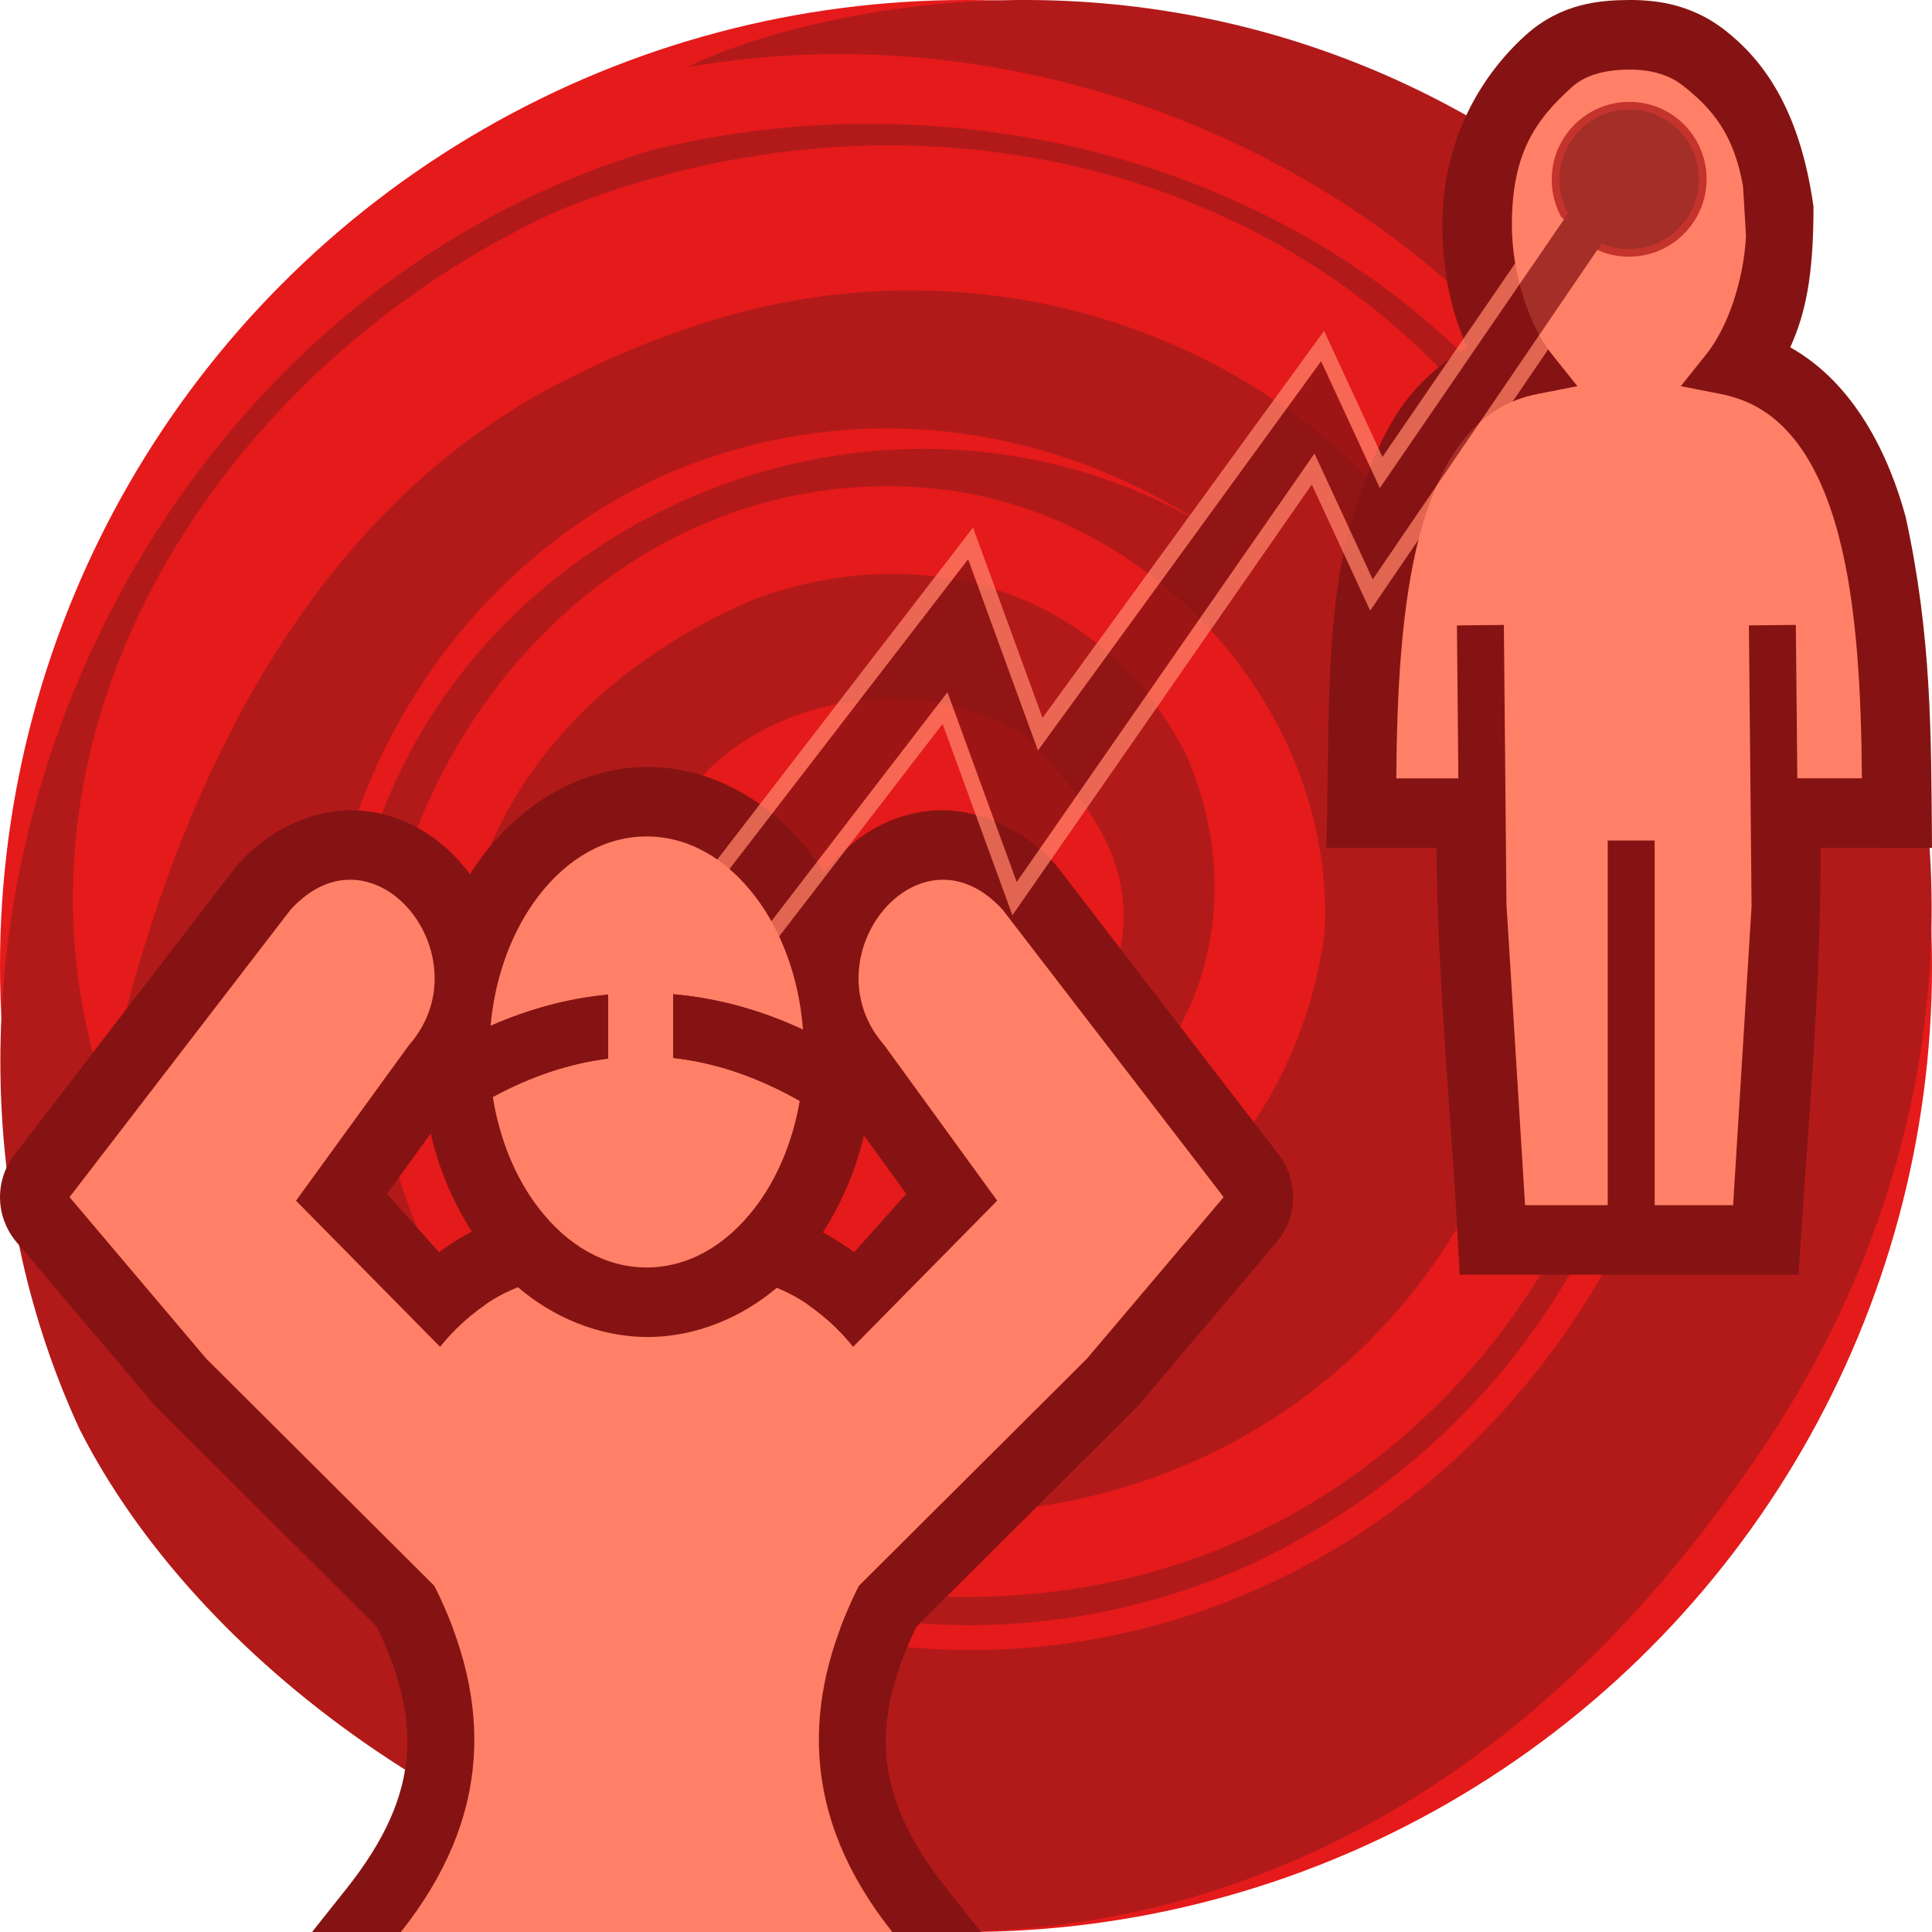 <svg height="500" viewBox="0 0 500 500" width="500" xmlns="http://www.w3.org/2000/svg" xmlns:xlink="http://www.w3.org/1999/xlink"><filter id="a" color-interpolation-filters="sRGB" height="1.103" width="1.037" x="-.018" y="-.051"><feGaussianBlur stdDeviation="2.5"/></filter><filter id="b" color-interpolation-filters="sRGB" height="1.17" width="1.17" x="-.085" y="-.085"><feGaussianBlur stdDeviation="1.998"/></filter><filter id="c" color-interpolation-filters="sRGB" height="1.24" width="1.239" x="-.119" y="-.12"><feGaussianBlur stdDeviation="1.998"/></filter><g transform="translate(0)"><circle cx="-250" cy="250" fill="#e51a1a" r="250" transform="scale(-1 1)"/><path d="m181.339 83.857c97.523-31.847 203.276 26.159 217.127 131.569 10.041 85.897-45.796 162.605-131.113 174.644-76.265 6.65-147.166-45.498-149.446-126.323.167-50.898 30.032-87.975 76.607-108.407 44.001-16.482 90.466-3.009 112.282 39.636 17.953 40.095 3.578 87.313-40.431 103.807-21.987 8.233-51.658-5.553-56.726-31.561 24.482 21.725 69.721 11.744 80.181-21.062 5.246-24.882-11.482-41.523-24.364-55.642-23.212-15.221-63.27-13.167-85.325 12.051-41.518 46.432-18.49 112.524 35.728 131.081 60.665 17.114 118.965-29.64 126.961-92.4 2.764-54.832-40.994-106.195-96.51-114.278-76.22-10.3-138.459 50.849-147.743 124.091-9.32 73.218 47.316 138.68 111.863 158.339 49.053 9.499 98.187 2.071 139.641-27.407 82.907-58.956 100.119-177.972 43.556-260.4-52.712-79.885-158.575-103.987-249.158-67.062-86.705 39.452-149.066 134.549-117.103 229.168 15.779-74.654 50.94-153.594 123.407-187.514 9.287-4.605 19.447-8.723 30.567-12.331zm-160.722 286.076c-52.578-113.825-.384-260.892 113.777-317.644 10.846-5.32 22.212-9.771 34.035-13.361 115.764-28.758 246.04 34.004 263.685 158.897 10.045 85.917-27.72 168.804-107.974 206.832-102.24 46.261-224.799-11.44-234.691-131.25-7.335-123.787 127.307-194.137 222.719-137.241-42.541-27.897-94.218-33.445-140.808-12.99-71.174 32.623-105.081 118.04-80.762 190.631 30.697 88.134 123.573 132.042 212.818 105.598 82.805-25.064 132.163-100.332 140.193-180.05 12.124-145.02-132.238-245.359-265.597-221.974 7.92-4.105 20.599-8.428 35.616-11.745 60.063-13.238 124.634-3.458 179.454 32.49 109.651 71.905 141.095 217.803 65.16 333.599-143.005 218.075-377.312 117.068-437.623-1.794" fill="#b21a1a"/></g><path d="m167.591 198.472c-16.849.002-32.124 9.218-42.334 22.561-8.891 11.617-14.503 26.423-15.98 42.85-1.978 9.816.428 19.14 2.05 28.831 2.51 11.295 7.215 21.969 15.677 33.028s23.737 20.275 40.587 20.275c16.85 0 32.14-9.2 40.48-20.099 8.34-10.899 12.909-21.081 15.58-32.274 2.795-9.648 3.107-18.722 2.359-28.533-1.288-16.904-6.938-32.164-16.056-44.081-10.224-13.358-25.515-22.56-42.365-22.558z" fill="#861313"/><path d="m219.228 322.757c14.062 9.721 25.263 24.939 29.287 43.951 2.932 13.854-.636 25.137-3.547 34.514-2.911 9.377-6.295 16.682-6.295 16.682l-.123.268-.133.264c-12.867 25.644-13.493 45.073 6.605 70.367l23.221 29.223h-201.807l23.221-29.223c20.099-25.295 19.473-44.723 6.605-70.367l-.133-.264-.123-.268s-3.384-7.305-6.295-16.682c-2.911-9.377-6.479-20.66-3.547-34.514 4.024-19.012 15.225-34.231 29.287-43.951 16.957-11.722 36.174-12.737 51.888-12.74 15.714.003 34.931 1.019 51.888 12.74z" fill="#861313"/><path d="m134.031 333.119c-2.942 1.199-5.749 2.65-8.344 4.443-10.833 7.488-18.818 18.245-21.914 32.873-3.096 14.628 8.578 39.926 8.578 39.926 14.999 29.893 15.151 59.745-8.602 89.639h127.18c-23.753-29.893-23.601-59.745-8.602-89.639 0 0 11.674-25.298 8.578-39.926-3.096-14.628-11.081-25.385-21.914-32.873-2.482-1.716-5.16-3.118-7.963-4.287-8.646 7.379-20.582 12.742-33.438 12.742-12.897 0-24.858-5.407-33.561-12.898z" fill="#ff8066" stroke-width="36"/><path d="m243.564 209.689c-.704.005-1.404.032-2.104.084-11.186.832-20.374 6.753-26.652 14.256-12.362 14.773-15.307 39.431-.184 57.502l19.92 27.434-25.551 28.6c10.833 7.488 18.816 18.245 21.912 32.873 3.096 14.628-8.576 39.926-8.576 39.926-1.871 3.728-3.511 7.455-4.902 11.182 5.705 1.488 11.722 2.043 17.631 1.547l58.967-58.738c.362-.36.707-.737 1.037-1.127l35.359-41.785c3.569-4.219 5.002-9.844 3.889-15.256-.549-2.671-1.699-5.183-3.361-7.346l-57.191-74.369c-.302-.393-.619-.774-.953-1.141-7.759-8.526-18.687-13.712-29.24-13.641z" fill="#861313"/><path d="m202.774 429.84 19.579-19.503 58.968-58.738 35.358-41.786-57.19-74.371c-21.592-23.729-50.537 12.406-30.63 35.059l29.214 40.231-59.104 59.967" fill="#ff8066"/><path d="m91.116 209.689c.704.005 1.404.032 2.104.084 11.186.832 20.374 6.753 26.652 14.256 12.362 14.773 15.307 39.431.184 57.502l-19.92 27.434 25.551 28.6c-10.833 7.488-18.816 18.245-21.912 32.873-3.096 14.628 8.576 39.926 8.576 39.926 1.871 3.728 3.511 7.455 4.902 11.182-5.705 1.488-11.722 2.043-17.631 1.547l-58.967-58.738c-.362-.36-.707-.737-1.037-1.127l-35.359-41.785c-3.569-4.219-5.002-9.844-3.889-15.256.549-2.671 1.699-5.183 3.361-7.346l57.191-74.369c.302-.393.619-.774.953-1.141 7.759-8.526 18.687-13.712 29.24-13.641z" fill="#861313"/><path d="m131.905 429.84-19.579-19.503-58.968-58.738-35.358-41.786 57.19-74.371c21.592-23.729 50.537 12.406 30.63 35.059l-29.214 40.231 59.104 59.967" fill="#ff8066"/><path d="m463.311 89.89c16.618 9.292 25.546 27.899 29.881 43.922 6.733 30.841 6.587 55.869 6.809 85.623l-28.836-.002c.155 36.859-3.438 73.683-5.707 110.463h-87.691c-1.746-36.834-5.687-73.579-6.027-110.463h-28.516c.887-26.485-.517-56.908 5.537-80.827 6.696-21.874 12.013-37.698 30.979-48.628-4.352-9.593-6.463-20.363-6.463-31.744 0-22.532 10.443-39.11 21.547-49.125 9.242-8.336 19.391-9.057 26.654-9.107 7.463-.052 16.416 1.211 24.811 7.719 9.724 7.538 19.479 20.197 23.042 45.756.01 18.468-2.187 27.869-6.019 36.414z" fill="#861313"/><path d="m451.093 48.185c-2.396-13.454-7.872-20.066-15.835-26.239-3.787-2.936-8.932-3.979-13.657-3.946-5.113.035-10.861.992-14.723 4.475-9.511 8.578-15.603 17.156-15.603 35.758 0 12.607 4.456 26.067 10.359 33.458l6.601 8.253-10.156 1.984c-8.328 1.627-14.338 5.657-19.298 11.841-4.959 6.186-8.703 14.666-11.353 24.655-4.833 18.224-5.912 41.182-6.073 63.01h16.065l-.365-39.578 12.147-.127.669 72.296 4.815 77.871h21.388v-94.377h12.147v94.377h20.312l4.773-77.364-.691-72.676 12.147-.127.385 39.704 16.717.001c-.162-21.829-1.241-44.787-6.074-63.01-2.649-9.99-6.394-18.47-11.353-24.655-4.959-6.185-10.969-10.215-19.296-11.841l-10.156-1.985 6.601-8.252c5.47-6.848 9.686-18.911 10.278-30.671z" fill="#ff8066" stroke-width="36"/><g opacity=".75" transform="matrix(-.918 .397 .397 .918 475.15 -27.302)"><path d="m80.559 41.264c-2.383-.004-5.068.965-6.098 3.277-1.049 2.22-.148 4.812 1.353 6.588 2.792 3.318 6.331 5.898 9.813 8.441 3.663 2.711 7.601 5.013 11.42 7.491 29.04 18.396 58.092 36.783 87.136 55.175.305-11.984.607-23.969.91-35.953 38.449 23.853 76.9 47.704 115.348 71.559-1.023-17.54-2.047-35.079-3.07-52.619 24.352 13.528 48.704 27.055 73.055 40.584 7.231.988 14.505 2.101 21.824 1.842 2.898-.12 6.08-.573 8.23-2.709 1.875-1.987 1.921-5.246.338-7.42-1.949-3.034-5.029-5.061-7.916-7.11-7.548-5.078-15.709-9.127-23.598-13.625-33.111-18.358-66.221-36.716-99.332-55.074 1.015 17.451 2.029 34.901 3.043 52.352-35.539-21.003-71.077-42.008-106.617-63.01-.308 11.978-.61 23.957-.916 35.936-22.619-14.235-45.239-28.47-67.857-42.705-5.501-1.342-11.032-2.905-16.73-3.024-.112.001-.224.003-.337.004z" fill="#ff8066" filter="url(#a)" opacity="1"/><path d="m397.068 113.188c-8.289.365-16.281 4.629-21.232 11.282-.539 1.017-.746 2.212-1.156 3.298-1.499 4.636-2.995 9.273-4.495 13.908.072 7.897 3.604 15.693 9.551 20.899 6.714 6.021 16.427 8.451 25.186 6.309 8.426-1.951 15.785-8.005 19.264-15.931 3.311-7.302 3.296-16.021-.091-23.294-3.383-7.503-10.213-13.346-18.168-15.477-2.876-.797-5.878-1.13-8.859-.995z" fill="#b21a1a" filter="url(#b)"/><path d="m78.082 26.377c-6.717.04-13.281 3.716-16.779 9.459-3.476 5.524-3.969 12.776-1.239 18.708 2.652 6.052 8.488 10.542 15.007 11.589 6.548 1.164 13.564-1.248 18.056-6.141.658-.984 1.003-2.179 1.541-3.244 1.217-2.786 2.525-5.55 3.686-8.35.675-6.516-2.101-13.258-7.18-17.397-3.637-3.024-8.365-4.689-13.093-4.625z" fill="#b21a1a" filter="url(#c)"/><g fill="#861313"><path d="m91.275 58.674 89.089 56.41.905-35.879 114.731 71.173-3.047-52.183 78.765 43.754c37.502 5.53 30.736-2.529 5.274-16.326l-102.605-56.888 3.059 52.593-107.224-63.368-.92 36.161-73.272-46.113c-26.111-6.797-20.383-.155-4.755 10.667z" opacity="1"/><path d="m372.2 141.948c.235 11.443 7.971 21.813 19.593 24.843 14.026 3.657 28.357-4.747 32.013-18.77 3.656-14.023-4.75-28.355-18.773-32.011-10.599-2.763-21.351 1.377-27.559 9.612z"/><path d="m96.376 48.007c.714-8.007-4.051-15.783-12.003-18.593-9.412-3.325-19.727 1.582-23.041 10.961-3.314 9.379 1.629 19.678 11.041 23.003 7 2.473 14.5.383 19.248-4.705z"/></g></g><g stroke-width="36"><path d="m167.342 216.472c-10.591 0-20.408 5.523-28.04 15.498-6.54 8.545-11.157 20.286-12.348 33.525 10.026-4.433 20.226-7.119 30.432-8.1v16.564c-9.868 1.239-19.807 4.507-29.841 9.927 1.771 11.238 6.033 21.152 11.757 28.633 7.632 9.974 17.448 15.498 28.04 15.498s20.436-5.524 28.069-15.498c5.55-7.254 9.705-16.8 11.559-27.619-10.863-6.149-21.775-9.897-32.765-11.11v-16.481c11.408.978 22.698 4.064 33.61 9.169-1.04-13.642-5.702-25.753-12.402-34.51-7.634-9.974-17.478-15.498-28.071-15.498z" fill="#ff8066"/><path d="m206.968 284.9c-10.863-6.149-21.775-9.897-32.765-11.11v-16.481c11.408.978 22.698 4.064 33.61 9.169.439 1.716 3.078 7.025-.844 18.421zm-80.014-19.405c10.026-4.433 20.226-7.119 30.432-8.1v16.564c-9.868 1.239-19.807 4.507-29.841 9.927-2.253-6.199-3.694-12.37-.59-18.392z" fill="#861313"/></g></svg>